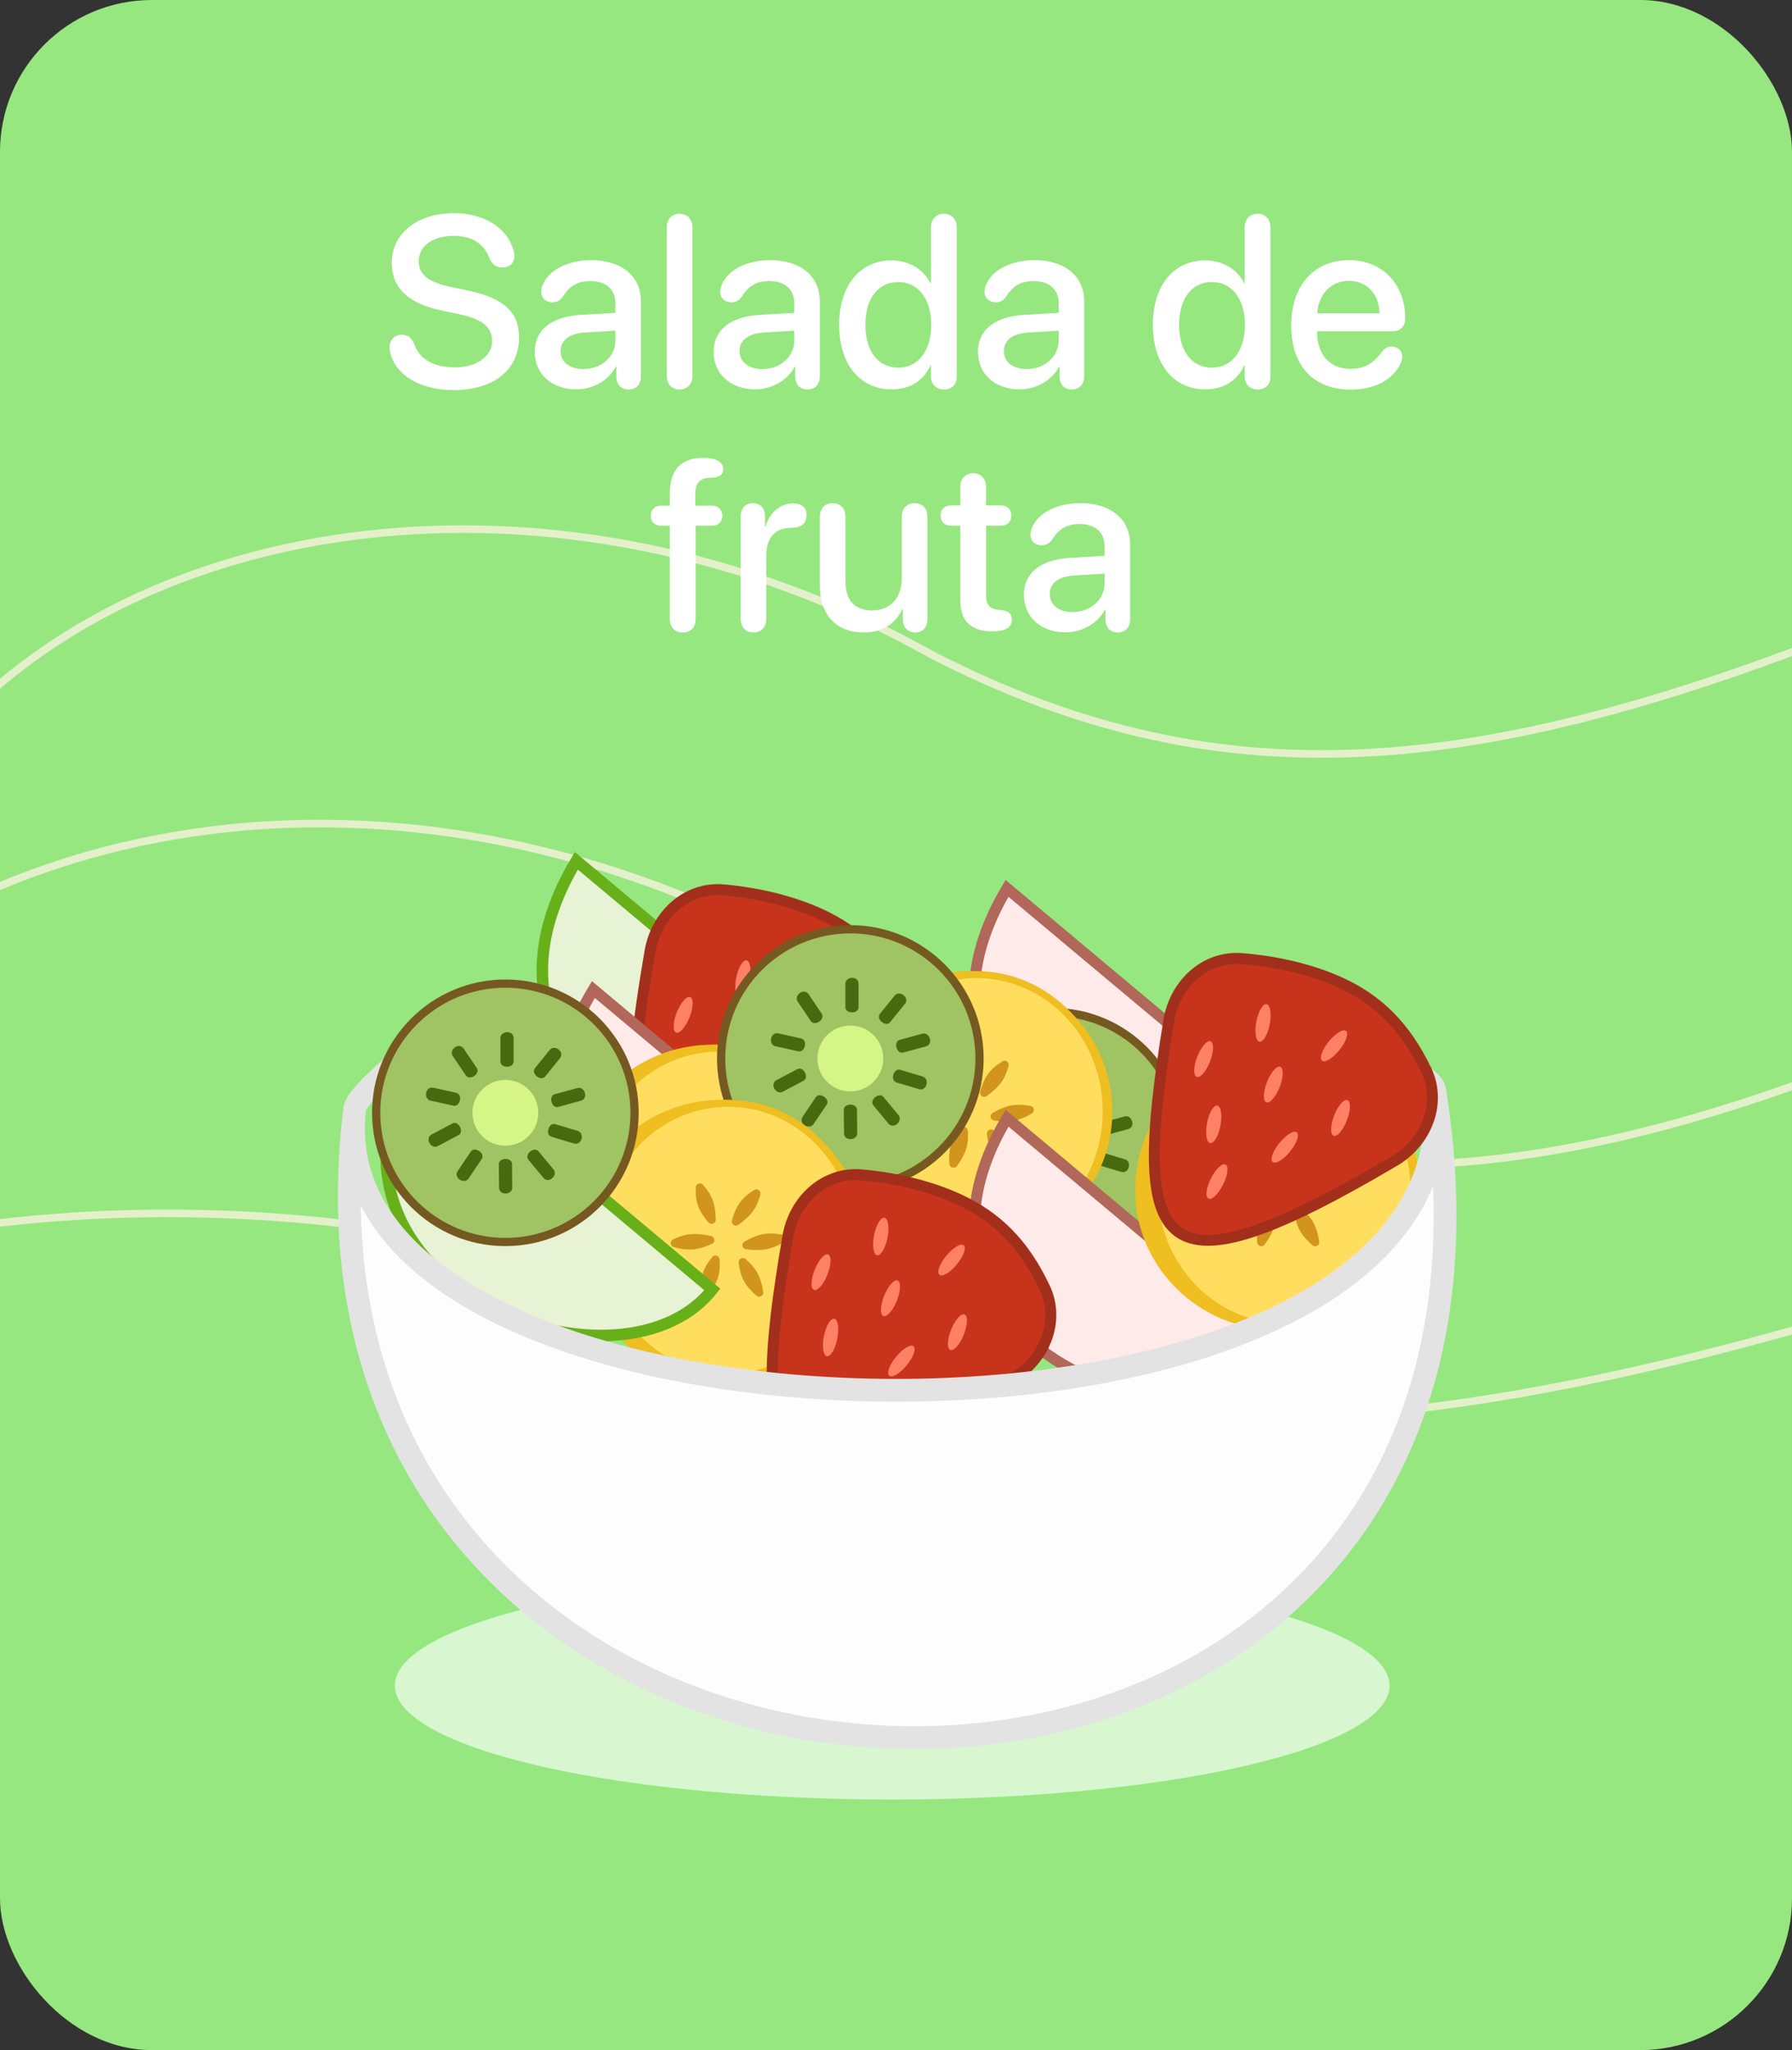 <svg width="236" height="270" viewBox="0 0 236 270" fill="none" xmlns="http://www.w3.org/2000/svg">
<rect x="0" y="0" width="236" height="270" fill="#333333" stroke="none"/>
<g clip-path="url(#clip0_569_21124)">
<rect width="236" height="270" rx="20" fill="#96E77F"/>
<path d="M-1.277 91.154C26.971 66.126 77.769 61.103 122.525 86.129C161.997 106.555 196.93 101.955 248.461 81.018" stroke="#E4F0CB"/>
<path d="M-33.28 139.596C1.257 102.848 63.623 95.934 118.759 133.425C167.376 164.055 210.256 157.604 273.419 127.147" stroke="#E4F0CB"/>
<path d="M-62.588 182.665C-25.521 157.007 40.672 150.875 98.648 174.94C149.8 194.518 195.333 189.154 262.665 167.083" stroke="#E4F0CB"/>
<path d="M59.75 51.375C55.375 51.375 52.375 49.484 51.5 46.859C51.391 46.516 51.312 46.141 51.312 45.766C51.312 44.75 51.938 44.094 52.891 44.094C53.688 44.094 54.203 44.453 54.547 45.297C55.25 47.406 57.297 48.391 59.906 48.391C62.766 48.391 64.812 46.922 64.812 44.906C64.812 43.156 63.625 42.062 60.609 41.406L58.141 40.891C53.641 39.938 51.594 37.844 51.594 34.594C51.594 30.734 54.984 28.078 59.781 28.078C63.672 28.078 66.734 29.906 67.609 32.922C67.688 33.141 67.734 33.406 67.734 33.734C67.734 34.641 67.094 35.234 66.188 35.234C65.344 35.234 64.828 34.844 64.469 34.031C63.703 31.953 61.984 31.062 59.734 31.062C57.094 31.062 55.141 32.344 55.141 34.406C55.141 36.047 56.312 37.141 59.234 37.766L61.688 38.281C66.422 39.281 68.359 41.172 68.359 44.453C68.359 48.703 65.016 51.375 59.75 51.375ZM75.906 51.281C72.688 51.281 70.422 49.281 70.422 46.328C70.422 43.453 72.641 41.688 76.531 41.469L81.047 41.203V39.938C81.047 38.109 79.812 37.016 77.75 37.016C76.125 37.016 75.047 37.594 74.109 39.094C73.766 39.594 73.328 39.812 72.734 39.812C71.891 39.812 71.281 39.25 71.281 38.406C71.281 38.062 71.375 37.688 71.578 37.312C72.438 35.453 74.922 34.266 77.875 34.266C81.859 34.266 84.406 36.375 84.406 39.672V49.594C84.406 50.656 83.734 51.297 82.781 51.297C81.844 51.297 81.203 50.688 81.172 49.688V48.297H81.094C80.141 50.125 78.047 51.281 75.906 51.281ZM76.828 48.609C79.188 48.609 81.047 46.984 81.047 44.844V43.547L76.984 43.797C74.969 43.938 73.828 44.828 73.828 46.234C73.828 47.672 75.031 48.609 76.828 48.609ZM89.5 51.297C88.516 51.297 87.812 50.625 87.812 49.516V29.938C87.812 28.828 88.516 28.156 89.5 28.156C90.484 28.156 91.188 28.828 91.188 29.938V49.516C91.188 50.625 90.484 51.297 89.5 51.297ZM99.469 51.281C96.25 51.281 93.984 49.281 93.984 46.328C93.984 43.453 96.203 41.688 100.094 41.469L104.609 41.203V39.938C104.609 38.109 103.375 37.016 101.312 37.016C99.688 37.016 98.609 37.594 97.672 39.094C97.328 39.594 96.891 39.812 96.297 39.812C95.453 39.812 94.844 39.25 94.844 38.406C94.844 38.062 94.938 37.688 95.141 37.312C96 35.453 98.484 34.266 101.438 34.266C105.422 34.266 107.969 36.375 107.969 39.672V49.594C107.969 50.656 107.297 51.297 106.344 51.297C105.406 51.297 104.766 50.688 104.734 49.688V48.297H104.656C103.703 50.125 101.609 51.281 99.469 51.281ZM100.391 48.609C102.75 48.609 104.609 46.984 104.609 44.844V43.547L100.547 43.797C98.531 43.938 97.391 44.828 97.391 46.234C97.391 47.672 98.594 48.609 100.391 48.609ZM117.422 51.281C113.266 51.281 110.516 47.969 110.516 42.781C110.516 37.594 113.266 34.297 117.391 34.297C119.75 34.297 121.625 35.484 122.547 37.297H122.609V29.938C122.609 28.828 123.312 28.156 124.312 28.156C125.297 28.156 126 28.828 126 29.938V49.609C126 50.672 125.312 51.297 124.328 51.297C123.375 51.297 122.609 50.672 122.609 49.609V48.078H122.562C121.719 50 119.984 51.281 117.422 51.281ZM118.312 48.422C120.906 48.422 122.641 46.219 122.641 42.781C122.641 39.375 120.906 37.141 118.312 37.141C115.641 37.141 113.969 39.328 113.969 42.781C113.969 46.25 115.641 48.422 118.312 48.422ZM134.281 51.281C131.062 51.281 128.797 49.281 128.797 46.328C128.797 43.453 131.016 41.688 134.906 41.469L139.422 41.203V39.938C139.422 38.109 138.188 37.016 136.125 37.016C134.5 37.016 133.422 37.594 132.484 39.094C132.141 39.594 131.703 39.812 131.109 39.812C130.266 39.812 129.656 39.25 129.656 38.406C129.656 38.062 129.75 37.688 129.953 37.312C130.812 35.453 133.297 34.266 136.25 34.266C140.234 34.266 142.781 36.375 142.781 39.672V49.594C142.781 50.656 142.109 51.297 141.156 51.297C140.219 51.297 139.578 50.688 139.547 49.688V48.297H139.469C138.516 50.125 136.422 51.281 134.281 51.281ZM135.203 48.609C137.562 48.609 139.422 46.984 139.422 44.844V43.547L135.359 43.797C133.344 43.938 132.203 44.828 132.203 46.234C132.203 47.672 133.406 48.609 135.203 48.609ZM158.734 51.281C154.578 51.281 151.828 47.969 151.828 42.781C151.828 37.594 154.578 34.297 158.703 34.297C161.062 34.297 162.938 35.484 163.859 37.297H163.922V29.938C163.922 28.828 164.625 28.156 165.625 28.156C166.609 28.156 167.312 28.828 167.312 29.938V49.609C167.312 50.672 166.625 51.297 165.641 51.297C164.688 51.297 163.922 50.672 163.922 49.609V48.078H163.875C163.031 50 161.297 51.281 158.734 51.281ZM159.625 48.422C162.219 48.422 163.953 46.219 163.953 42.781C163.953 39.375 162.219 37.141 159.625 37.141C156.953 37.141 155.281 39.328 155.281 42.781C155.281 46.25 156.953 48.422 159.625 48.422ZM177.906 51.312C172.953 51.312 170.047 48.172 170.047 42.859C170.047 37.641 173.016 34.266 177.672 34.266C182.047 34.266 185.062 37.422 185.062 41.906C185.062 43 184.438 43.625 183.391 43.625H173.453V43.703C173.453 46.703 175.141 48.578 177.828 48.578C179.672 48.578 180.828 47.938 182.078 46.234C182.438 45.812 182.781 45.641 183.266 45.641C184.078 45.641 184.672 46.172 184.672 47.016C184.672 47.281 184.578 47.594 184.438 47.922C183.359 50.078 180.969 51.312 177.906 51.312ZM173.469 41.266H181.688C181.609 38.688 180 36.984 177.656 36.984C175.328 36.984 173.641 38.703 173.469 41.266ZM89.922 83.297C88.891 83.297 88.219 82.656 88.219 81.531V69.234H87.047C86.25 69.234 85.703 68.766 85.703 67.922C85.703 67.109 86.25 66.594 87.047 66.594H88.219V64.984C88.219 61.797 89.766 60.312 92.594 60.297C94.391 60.297 95.25 60.875 95.25 61.781C95.25 62.328 94.984 62.656 94.438 62.812C94.203 62.875 93.922 62.922 93.578 62.922C92.156 62.938 91.562 63.609 91.562 65.109V66.594H93.781C94.578 66.594 95.125 67.109 95.125 67.922C95.125 68.766 94.578 69.234 93.781 69.234H91.609V81.531C91.609 82.656 90.938 83.297 89.922 83.297ZM99.234 83.297C98.219 83.297 97.547 82.609 97.547 81.516V67.969C97.547 66.938 98.203 66.266 99.156 66.266C100.094 66.266 100.75 66.938 100.75 67.969V69.375H100.828C101.281 67.531 102.797 66.297 104.438 66.297C105.031 66.297 105.484 66.438 105.766 66.703C106.078 66.953 106.219 67.359 106.219 67.891C106.219 68.422 106.047 68.812 105.719 69.078C105.375 69.375 104.875 69.516 104.172 69.516C101.859 69.531 100.922 71.078 100.922 73.125V81.516C100.922 82.609 100.234 83.297 99.234 83.297ZM113.734 83.297C110.156 83.297 107.969 80.969 107.969 77.203V68.062C107.969 66.938 108.656 66.266 109.656 66.266C110.641 66.266 111.344 66.938 111.344 68.062V76.547C111.344 79.047 112.531 80.391 114.859 80.391C117.297 80.391 118.766 78.703 118.766 76.141V68.062C118.766 66.938 119.469 66.266 120.453 66.266C121.453 66.266 122.141 66.938 122.141 68.062V81.578C122.141 82.625 121.5 83.297 120.531 83.297C119.562 83.297 118.906 82.625 118.906 81.594V80.219H118.828C117.922 82.188 116.25 83.297 113.734 83.297ZM126.469 79.062V69.234H125.281C124.406 69.234 123.875 68.734 123.875 67.906C123.875 67.062 124.406 66.562 125.281 66.562H126.469V64.125C126.469 63.047 127.141 62.328 128.172 62.328C129.188 62.328 129.859 63.047 129.859 64.125V66.562H131.781C132.656 66.562 133.188 67.078 133.188 67.906C133.188 68.734 132.656 69.234 131.781 69.234H129.859V78.312C129.859 79.625 130.312 80.219 131.531 80.312L131.797 80.328C132.766 80.422 133.25 80.812 133.25 81.609C133.25 82.625 132.469 83.141 130.812 83.141H130.641C127.875 83.141 126.469 81.781 126.469 79.062ZM140.328 83.281C137.109 83.281 134.844 81.281 134.844 78.328C134.844 75.453 137.062 73.688 140.953 73.469L145.469 73.203V71.938C145.469 70.109 144.234 69.016 142.172 69.016C140.547 69.016 139.469 69.594 138.531 71.094C138.188 71.594 137.75 71.812 137.156 71.812C136.312 71.812 135.703 71.25 135.703 70.406C135.703 70.062 135.797 69.688 136 69.312C136.859 67.453 139.344 66.266 142.297 66.266C146.281 66.266 148.828 68.375 148.828 71.672V81.594C148.828 82.656 148.156 83.297 147.203 83.297C146.266 83.297 145.625 82.688 145.594 81.688V80.297H145.516C144.562 82.125 142.469 83.281 140.328 83.281ZM141.25 80.609C143.609 80.609 145.469 78.984 145.469 76.844V75.547L141.406 75.797C139.391 75.938 138.25 76.828 138.25 78.234C138.25 79.672 139.453 80.609 141.25 80.609Z" fill="white"/>
<ellipse cx="117.5" cy="222" rx="65.5" ry="15" fill="white" fill-opacity="0.63"/>
<path d="M132.624 117L169.551 147.925C157.532 163.205 114.784 146.833 132.624 117Z" fill="#FFEAEA" stroke="#B1675A" stroke-width="1.455"/>
<path d="M75.902 113.368L114.392 145.602C101.864 161.53 57.307 144.464 75.902 113.368Z" fill="#E8F2D4" stroke="#67B019" stroke-width="1.517"/>
<path d="M85.608 125.27C80.319 155.993 83.452 162.384 115.173 144.017C119.39 141.575 121.507 136.447 119.418 132.043C116.729 126.373 113.204 122.724 107.956 120.344C104.514 118.783 100.15 117.629 95.293 117.192C90.457 116.756 86.431 120.485 85.608 125.27Z" fill="#C8331C" stroke="#A22F1B" stroke-width="1.437"/>
<ellipse cx="91.582" cy="149.789" rx="0.898" ry="2.514" transform="rotate(27.084 91.582 149.789)" fill="#FE8166"/>
<ellipse cx="91.224" cy="142.247" rx="0.898" ry="2.514" transform="rotate(11.258 91.224 142.247)" fill="#FE8166"/>
<ellipse cx="100.55" cy="145.343" rx="0.898" ry="2.514" transform="rotate(39.516 100.55 145.343)" fill="#FE8166"/>
<ellipse cx="97.835" cy="128.952" rx="0.898" ry="2.514" transform="rotate(11.258 97.835 128.952)" fill="#FE8166"/>
<ellipse cx="107.161" cy="132.047" rx="0.898" ry="2.514" transform="rotate(39.516 107.161 132.047)" fill="#FE8166"/>
<ellipse cx="99.112" cy="137.082" rx="0.898" ry="2.514" transform="rotate(21.814 99.112 137.082)" fill="#FE8166"/>
<ellipse cx="107.929" cy="141.549" rx="0.898" ry="2.514" transform="rotate(21.814 107.929 141.549)" fill="#FE8166"/>
<ellipse cx="89.972" cy="133.648" rx="0.898" ry="2.514" transform="rotate(21.814 89.972 133.648)" fill="#FE8166"/>
<path d="M78.142 130.318L115.068 161.243C103.049 176.524 60.302 160.152 78.142 130.318Z" fill="#FFEAEA" stroke="#B1675A" stroke-width="1.455"/>
<path d="M93.825 138.041C103.944 138.041 112.134 146.113 112.134 156.056C112.134 165.999 103.944 174.072 93.825 174.072C83.707 174.072 75.517 165.999 75.517 156.056C75.517 146.113 83.707 138.041 93.825 138.041Z" fill="#EFBE20" stroke="#EFBE20" stroke-width="0.915"/>
<path d="M94.683 138.041C104.104 138.041 111.781 146.084 111.781 156.056C111.781 166.028 104.104 174.072 94.683 174.072C85.261 174.072 77.585 166.028 77.585 156.056C77.585 146.084 85.261 138.041 94.683 138.041Z" fill="#FFDE5F" stroke="#EFBE20" stroke-width="0.915"/>
<path d="M98.349 149.844C96.638 150.933 96.112 151.873 95.615 153.582C95.591 153.665 95.685 153.731 95.754 153.68C97.407 152.483 98.042 151.614 98.483 149.942C98.504 149.863 98.418 149.8 98.349 149.844Z" fill="#D1951E" stroke="#D1951E" stroke-width="0.915"/>
<path d="M92.938 158.574C91.676 160.128 91.489 161.18 91.583 162.952C91.588 163.037 91.699 163.071 91.748 163.001C92.919 161.363 93.233 160.346 93.098 158.625C93.091 158.544 92.989 158.512 92.938 158.574Z" fill="#D1951E" stroke="#D1951E" stroke-width="0.915"/>
<path d="M87.64 156.536C89.607 157.09 90.694 156.87 92.376 156.135C92.456 156.1 92.444 155.988 92.358 155.969C90.342 155.527 89.242 155.621 87.625 156.373C87.55 156.408 87.559 156.513 87.64 156.536Z" fill="#D1951E" stroke="#D1951E" stroke-width="0.915"/>
<path d="M90.869 149.127C90.791 151.093 91.279 152.051 92.433 153.436C92.488 153.502 92.598 153.462 92.596 153.377C92.549 151.394 92.185 150.393 91.029 149.073C90.976 149.012 90.872 149.047 90.869 149.127Z" fill="#D1951E" stroke="#D1951E" stroke-width="0.915"/>
<path d="M96.527 158.976C96.738 160.932 97.362 161.814 98.707 163.029C98.771 163.087 98.874 163.032 98.86 162.948C98.523 160.992 98.015 160.05 96.677 158.899C96.615 158.846 96.518 158.896 96.527 158.976Z" fill="#D1951E" stroke="#D1951E" stroke-width="0.915"/>
<path d="M101.723 155.781C99.706 155.427 98.648 155.754 97.055 156.654C96.979 156.697 97.003 156.807 97.09 156.818C99.143 157.055 100.228 156.852 101.754 155.941C101.825 155.899 101.805 155.796 101.723 155.781Z" fill="#D1951E" stroke="#D1951E" stroke-width="0.915"/>
<circle cx="138.622" cy="150.296" r="17.014" fill="#A0C363" stroke="#765920" stroke-width="1.084"/>
<circle cx="138.622" cy="150.296" r="4.335" fill="#D5F587"/>
<path d="M137.973 140.459C137.973 139.46 139.707 139.369 139.707 140.459C139.707 140.459 139.707 142.638 139.707 143.546C139.707 144.454 137.973 144.454 137.973 143.546C137.973 142.638 137.973 140.459 137.973 140.459Z" fill="#476A10"/>
<path d="M131.692 142.811C131.134 141.983 132.521 140.939 133.13 141.842C133.13 141.842 134.348 143.649 134.855 144.402C135.362 145.155 133.925 146.124 133.417 145.371C132.91 144.618 131.692 142.811 131.692 142.811Z" fill="#476A10"/>
<path d="M128.767 148.69C127.792 148.475 128.077 146.762 129.141 146.997C129.141 146.997 131.269 147.468 132.156 147.664C133.042 147.859 132.668 149.553 131.781 149.357C130.895 149.161 128.767 148.69 128.767 148.69Z" fill="#476A10"/>
<path d="M129.725 154.678C128.843 155.146 127.95 153.657 128.912 153.147C128.912 153.147 130.837 152.125 131.639 151.699C132.441 151.273 133.254 152.805 132.452 153.231C131.65 153.656 129.725 154.678 129.725 154.678Z" fill="#476A10"/>
<path d="M133.778 158.941C133.219 159.769 131.731 158.874 132.341 157.971C132.341 157.971 133.559 156.164 134.067 155.412C134.575 154.659 136.012 155.629 135.504 156.382C134.997 157.134 133.778 158.941 133.778 158.941Z" fill="#476A10"/>
<path d="M139.527 160.132C139.537 161.131 137.804 161.239 137.794 160.149C137.794 160.149 137.772 157.97 137.763 157.062C137.754 156.155 139.488 156.137 139.497 157.045C139.506 157.953 139.527 160.132 139.527 160.132Z" fill="#476A10"/>
<path d="M144.961 157.75C145.598 158.52 144.32 159.695 143.626 158.856C143.626 158.856 142.236 157.177 141.657 156.478C141.079 155.778 142.414 154.673 142.993 155.372C143.572 156.071 144.961 157.75 144.961 157.75Z" fill="#476A10"/>
<path d="M148.146 152.675C149.103 152.961 148.693 154.648 147.649 154.336C147.649 154.336 145.561 153.712 144.691 153.452C143.822 153.192 144.318 151.531 145.188 151.791C146.058 152.051 148.146 152.675 148.146 152.675Z" fill="#476A10"/>
<path d="M148.111 147.033C149.075 146.771 149.618 148.42 148.567 148.706C148.567 148.706 146.464 149.279 145.588 149.517C144.712 149.756 144.257 148.083 145.132 147.844C146.008 147.606 148.111 147.033 148.111 147.033Z" fill="#476A10"/>
<path d="M144.459 142.019C145.086 141.242 146.492 142.261 145.808 143.109C145.808 143.109 144.439 144.804 143.868 145.51C143.298 146.217 141.949 145.127 142.519 144.421C143.09 143.715 144.459 142.019 144.459 142.019Z" fill="#476A10"/>
<path d="M127.726 128.355C137.844 128.355 146.034 136.427 146.034 146.371C146.034 156.314 137.844 164.386 127.726 164.386C117.607 164.386 109.417 156.314 109.417 146.371C109.417 136.427 117.607 128.355 127.726 128.355Z" fill="#EFBE20" stroke="#EFBE20" stroke-width="0.915"/>
<path d="M128.583 128.355C138.004 128.355 145.682 136.398 145.682 146.371C145.682 156.343 138.004 164.386 128.583 164.386C119.162 164.386 111.485 156.343 111.485 146.371C111.485 136.399 119.162 128.355 128.583 128.355Z" fill="#FFDE5F" stroke="#EFBE20" stroke-width="0.915"/>
<path d="M132.25 140.158C130.538 141.247 130.012 142.187 129.516 143.897C129.492 143.979 129.585 144.045 129.655 143.995C131.307 142.797 131.942 141.929 132.384 140.256C132.404 140.177 132.319 140.114 132.25 140.158Z" fill="#D1951E" stroke="#D1951E" stroke-width="0.915"/>
<path d="M126.838 148.889C125.576 150.443 125.389 151.494 125.484 153.266C125.488 153.352 125.599 153.385 125.648 153.316C126.819 151.677 127.133 150.66 126.998 148.94C126.992 148.859 126.889 148.826 126.838 148.889Z" fill="#D1951E" stroke="#D1951E" stroke-width="0.915"/>
<path d="M121.54 146.85C123.507 147.404 124.595 147.185 126.277 146.449C126.357 146.414 126.344 146.302 126.258 146.283C124.243 145.842 123.142 145.935 121.525 146.688C121.45 146.723 121.46 146.827 121.54 146.85Z" fill="#D1951E" stroke="#D1951E" stroke-width="0.915"/>
<path d="M124.769 139.442C124.691 141.407 125.179 142.365 126.334 143.75C126.388 143.816 126.499 143.777 126.497 143.692C126.45 141.709 126.086 140.708 124.93 139.387C124.876 139.326 124.773 139.361 124.769 139.442Z" fill="#D1951E" stroke="#D1951E" stroke-width="0.915"/>
<path d="M130.427 149.291C130.638 151.246 131.262 152.129 132.608 153.344C132.672 153.402 132.775 153.346 132.76 153.262C132.423 151.306 131.916 150.365 130.578 149.214C130.516 149.161 130.419 149.21 130.427 149.291Z" fill="#D1951E" stroke="#D1951E" stroke-width="0.915"/>
<path d="M135.623 146.096C133.606 145.742 132.548 146.069 130.955 146.969C130.879 147.012 130.903 147.122 130.991 147.132C133.044 147.37 134.128 147.166 135.654 146.256C135.726 146.213 135.706 146.11 135.623 146.096Z" fill="#D1951E" stroke="#D1951E" stroke-width="0.915"/>
<circle cx="111.986" cy="139.399" r="17.014" fill="#A0C363" stroke="#765920" stroke-width="1.084"/>
<circle cx="111.985" cy="139.399" r="4.335" fill="#D5F587"/>
<path d="M111.336 129.562C111.336 128.564 113.07 128.473 113.07 129.562C113.07 129.562 113.07 131.742 113.07 132.649C113.07 133.557 111.336 133.557 111.336 132.649C111.336 131.742 111.336 129.562 111.336 129.562Z" fill="#476A10"/>
<path d="M105.055 131.914C104.497 131.086 105.884 130.042 106.493 130.945C106.493 130.945 107.711 132.752 108.218 133.505C108.726 134.258 107.288 135.227 106.781 134.474C106.273 133.721 105.055 131.914 105.055 131.914Z" fill="#476A10"/>
<path d="M102.13 137.793C101.155 137.578 101.441 135.865 102.505 136.1C102.505 136.1 104.632 136.571 105.519 136.767C106.405 136.963 106.031 138.656 105.145 138.46C104.258 138.264 102.13 137.793 102.13 137.793Z" fill="#476A10"/>
<path d="M103.089 143.781C102.206 144.249 101.313 142.76 102.276 142.25C102.276 142.25 104.2 141.228 105.002 140.802C105.804 140.376 106.617 141.908 105.815 142.334C105.013 142.759 103.089 143.781 103.089 143.781Z" fill="#476A10"/>
<path d="M107.141 148.044C106.583 148.872 105.095 147.977 105.704 147.074C105.704 147.074 106.923 145.268 107.43 144.515C107.938 143.762 109.375 144.732 108.868 145.485C108.36 146.237 107.141 148.044 107.141 148.044Z" fill="#476A10"/>
<path d="M112.891 149.235C112.901 150.234 111.168 150.342 111.157 149.253C111.157 149.253 111.135 147.074 111.126 146.166C111.117 145.258 112.851 145.241 112.86 146.149C112.869 147.056 112.891 149.235 112.891 149.235Z" fill="#476A10"/>
<path d="M118.325 146.854C118.961 147.623 117.684 148.799 116.989 147.959C116.989 147.959 115.599 146.28 115.021 145.581C114.442 144.882 115.778 143.776 116.356 144.476C116.935 145.175 118.325 146.854 118.325 146.854Z" fill="#476A10"/>
<path d="M121.509 141.778C122.466 142.064 122.057 143.751 121.013 143.439C121.013 143.439 118.925 142.816 118.055 142.556C117.185 142.296 117.681 140.635 118.551 140.894C119.421 141.154 121.509 141.778 121.509 141.778Z" fill="#476A10"/>
<path d="M121.474 136.137C122.438 135.875 122.981 137.524 121.93 137.81C121.93 137.81 119.827 138.382 118.951 138.621C118.075 138.859 117.62 137.186 118.496 136.948C119.372 136.709 121.474 136.137 121.474 136.137Z" fill="#476A10"/>
<path d="M117.822 131.122C118.45 130.345 119.856 131.364 119.171 132.212C119.171 132.212 117.802 133.907 117.232 134.613C116.661 135.32 115.312 134.23 115.883 133.524C116.453 132.818 117.822 131.122 117.822 131.122Z" fill="#476A10"/>
<path d="M132.624 147.269L169.551 178.193C157.532 193.474 114.784 177.102 132.624 147.269Z" fill="#FFEAEA" stroke="#B1675A" stroke-width="1.455"/>
<path d="M95.036 145.305C105.155 145.305 113.345 153.378 113.345 163.321C113.345 173.264 105.155 181.336 95.036 181.336C84.918 181.336 76.728 173.264 76.728 163.321C76.728 153.378 84.918 145.305 95.036 145.305Z" fill="#EFBE20" stroke="#EFBE20" stroke-width="0.915"/>
<path d="M95.894 145.305C105.315 145.305 112.992 153.349 112.992 163.321C112.992 173.293 105.315 181.336 95.894 181.336C86.472 181.336 78.796 173.293 78.796 163.321C78.796 153.349 86.472 145.305 95.894 145.305Z" fill="#FFDE5F" stroke="#EFBE20" stroke-width="0.915"/>
<path d="M99.56 157.108C97.849 158.197 97.323 159.137 96.826 160.847C96.802 160.929 96.895 160.995 96.965 160.945C98.618 159.748 99.253 158.879 99.694 157.207C99.715 157.128 99.629 157.065 99.56 157.108Z" fill="#D1951E" stroke="#D1951E" stroke-width="0.915"/>
<path d="M94.149 165.839C92.887 167.393 92.7 168.444 92.794 170.217C92.799 170.302 92.909 170.335 92.959 170.266C94.13 168.628 94.444 167.611 94.309 165.89C94.302 165.809 94.2 165.776 94.149 165.839Z" fill="#D1951E" stroke="#D1951E" stroke-width="0.915"/>
<path d="M88.851 163.8C90.818 164.354 91.905 164.135 93.587 163.4C93.667 163.365 93.655 163.253 93.569 163.234C91.553 162.792 90.453 162.886 88.836 163.638C88.761 163.673 88.77 163.778 88.851 163.8Z" fill="#D1951E" stroke="#D1951E" stroke-width="0.915"/>
<path d="M92.08 156.392C92.002 158.358 92.49 159.316 93.644 160.701C93.699 160.766 93.809 160.727 93.807 160.642C93.76 158.659 93.396 157.658 92.24 156.338C92.187 156.276 92.083 156.311 92.08 156.392Z" fill="#D1951E" stroke="#D1951E" stroke-width="0.915"/>
<path d="M97.738 166.241C97.949 168.197 98.572 169.079 99.918 170.294C99.982 170.352 100.085 170.296 100.071 170.212C99.734 168.257 99.226 167.315 97.888 166.164C97.826 166.111 97.729 166.16 97.738 166.241Z" fill="#D1951E" stroke="#D1951E" stroke-width="0.915"/>
<path d="M102.934 163.046C100.917 162.692 99.859 163.019 98.266 163.919C98.19 163.962 98.214 164.072 98.301 164.082C100.354 164.32 101.439 164.116 102.965 163.206C103.036 163.163 103.016 163.06 102.934 163.046Z" fill="#D1951E" stroke="#D1951E" stroke-width="0.915"/>
<path d="M103.77 162.803C98.481 193.526 101.614 199.917 133.335 181.55C137.553 179.108 139.669 173.98 137.58 169.576C134.892 163.906 131.366 160.257 126.118 157.877C122.676 156.316 118.312 155.162 113.455 154.725C108.619 154.29 104.593 158.018 103.77 162.803Z" fill="#C8331C" stroke="#A22F1B" stroke-width="1.437"/>
<ellipse cx="109.745" cy="183.69" rx="0.898" ry="2.514" transform="rotate(27.084 109.745 183.69)" fill="#FE8166"/>
<ellipse cx="109.384" cy="176.148" rx="0.898" ry="2.514" transform="rotate(11.258 109.384 176.148)" fill="#FE8166"/>
<ellipse cx="118.712" cy="179.244" rx="0.898" ry="2.514" transform="rotate(39.516 118.712 179.244)" fill="#FE8166"/>
<ellipse cx="115.995" cy="162.852" rx="0.898" ry="2.514" transform="rotate(11.258 115.995 162.852)" fill="#FE8166"/>
<ellipse cx="125.321" cy="165.948" rx="0.898" ry="2.514" transform="rotate(39.516 125.321 165.948)" fill="#FE8166"/>
<ellipse cx="117.274" cy="170.983" rx="0.898" ry="2.514" transform="rotate(21.814 117.274 170.983)" fill="#FE8166"/>
<ellipse cx="126.091" cy="175.45" rx="0.898" ry="2.514" transform="rotate(21.814 126.091 175.45)" fill="#FE8166"/>
<ellipse cx="108.132" cy="167.549" rx="0.898" ry="2.514" transform="rotate(21.814 108.132 167.549)" fill="#FE8166"/>
<path d="M55.32 137.583L93.81 169.817C81.282 185.744 36.724 168.679 55.32 137.583Z" fill="#E8F2D4" stroke="#67B019" stroke-width="1.517"/>
<path d="M168.259 138.673C178.377 138.673 186.567 146.745 186.567 156.688C186.567 166.631 178.377 174.704 168.259 174.704C158.14 174.704 149.95 166.631 149.95 156.688C149.95 146.745 158.14 138.673 168.259 138.673Z" fill="#EFBE20" stroke="#EFBE20" stroke-width="0.915"/>
<path d="M169.116 138.673C178.538 138.673 186.215 146.716 186.215 156.688C186.215 166.66 178.538 174.704 169.116 174.704C159.695 174.704 152.019 166.66 152.019 156.688C152.019 146.716 159.695 138.673 169.116 138.673Z" fill="#FFDE5F" stroke="#EFBE20" stroke-width="0.915"/>
<path d="M172.783 150.476C171.071 151.565 170.546 152.505 170.049 154.214C170.025 154.297 170.118 154.363 170.188 154.312C171.841 153.115 172.475 152.247 172.917 150.574C172.938 150.495 172.852 150.432 172.783 150.476Z" fill="#D1951E" stroke="#D1951E" stroke-width="0.915"/>
<path d="M167.371 159.207C166.109 160.761 165.922 161.812 166.017 163.584C166.021 163.67 166.132 163.703 166.182 163.634C167.352 161.995 167.666 160.978 167.531 159.258C167.525 159.177 167.422 159.144 167.371 159.207Z" fill="#D1951E" stroke="#D1951E" stroke-width="0.915"/>
<path d="M162.073 157.168C164.04 157.722 165.128 157.503 166.81 156.767C166.89 156.732 166.877 156.62 166.791 156.601C164.776 156.159 163.675 156.253 162.059 157.006C161.983 157.041 161.993 157.145 162.073 157.168Z" fill="#D1951E" stroke="#D1951E" stroke-width="0.915"/>
<path d="M165.303 149.76C165.224 151.725 165.712 152.683 166.867 154.068C166.922 154.134 167.032 154.094 167.03 154.009C166.983 152.027 166.619 151.026 165.463 149.705C165.409 149.644 165.306 149.679 165.303 149.76Z" fill="#D1951E" stroke="#D1951E" stroke-width="0.915"/>
<path d="M170.96 159.609C171.171 161.564 171.795 162.447 173.141 163.662C173.205 163.719 173.308 163.664 173.294 163.58C172.956 161.624 172.449 160.683 171.111 159.532C171.049 159.478 170.952 159.528 170.96 159.609Z" fill="#D1951E" stroke="#D1951E" stroke-width="0.915"/>
<path d="M176.156 156.414C174.139 156.059 173.082 156.387 171.489 157.287C171.413 157.33 171.436 157.44 171.524 157.45C173.577 157.687 174.661 157.484 176.188 156.574C176.259 156.531 176.239 156.428 176.156 156.414Z" fill="#D1951E" stroke="#D1951E" stroke-width="0.915"/>
<path d="M46.711 146.058C41.006 194.471 194.697 197.236 188.948 143.636C207.308 259.263 33.566 254.42 46.711 146.058Z" fill="#FDFDFD"/>
<path d="M56.897 135.161C55.488 137.706 46.992 143.76 46.711 146.058M179.182 136.977C180.765 139.971 188.563 140.979 188.948 143.636M46.711 146.058C41.006 194.471 194.697 197.236 188.948 143.636M46.711 146.058C33.566 254.42 207.308 259.263 188.948 143.636" stroke="#E3E3E3" stroke-width="3" stroke-linecap="round"/>
<path d="M153.933 134.408C148.918 165.177 152.109 171.539 183.664 152.89C187.86 150.411 189.931 145.264 187.803 140.879C185.064 135.233 181.506 131.616 176.237 129.283C172.781 127.753 168.407 126.637 163.547 126.243C158.706 125.852 154.714 129.615 153.933 134.408Z" fill="#C8331C" stroke="#A22F1B" stroke-width="1.437"/>
<ellipse cx="160.272" cy="155.615" rx="0.898" ry="2.514" transform="rotate(26.573 160.272 155.615)" fill="#FE8166"/>
<ellipse cx="159.845" cy="148.075" rx="0.898" ry="2.514" transform="rotate(10.747 159.845 148.075)" fill="#FE8166"/>
<ellipse cx="169.199" cy="151.088" rx="0.898" ry="2.514" transform="rotate(39.005 169.199 151.088)" fill="#FE8166"/>
<ellipse cx="166.337" cy="134.722" rx="0.898" ry="2.514" transform="rotate(10.747 166.337 134.722)" fill="#FE8166"/>
<ellipse cx="175.69" cy="137.735" rx="0.898" ry="2.514" transform="rotate(39.005 175.69 137.735)" fill="#FE8166"/>
<ellipse cx="167.689" cy="142.841" rx="0.898" ry="2.514" transform="rotate(21.303 167.689 142.841)" fill="#FE8166"/>
<ellipse cx="176.544" cy="147.229" rx="0.898" ry="2.514" transform="rotate(21.303 176.544 147.229)" fill="#FE8166"/>
<ellipse cx="158.515" cy="139.488" rx="0.898" ry="2.514" transform="rotate(21.303 158.515 139.488)" fill="#FE8166"/>
<circle cx="66.556" cy="146.556" r="17.014" fill="#A0C363" stroke="#765920" stroke-width="1.084"/>
<circle cx="66.555" cy="146.556" r="4.335" fill="#D5F587"/>
<path d="M65.906 136.72C65.906 135.721 67.64 135.63 67.64 136.72C67.64 136.72 67.64 138.899 67.64 139.807C67.64 140.715 65.906 140.715 65.906 139.807C65.906 138.899 65.906 136.72 65.906 136.72Z" fill="#476A10"/>
<path d="M59.626 139.072C59.067 138.243 60.454 137.199 61.063 138.103C61.063 138.103 62.281 139.91 62.789 140.662C63.296 141.415 61.858 142.384 61.351 141.631C60.843 140.879 59.626 139.072 59.626 139.072Z" fill="#476A10"/>
<path d="M56.701 144.95C55.725 144.735 56.011 143.022 57.075 143.257C57.075 143.257 59.203 143.728 60.089 143.924C60.976 144.12 60.601 145.813 59.715 145.617C58.828 145.421 56.701 144.95 56.701 144.95Z" fill="#476A10"/>
<path d="M57.659 150.938C56.777 151.407 55.883 149.918 56.846 149.407C56.846 149.407 58.771 148.385 59.573 147.959C60.374 147.534 61.187 149.065 60.386 149.491C59.584 149.916 57.659 150.938 57.659 150.938Z" fill="#476A10"/>
<path d="M61.712 155.201C61.153 156.029 59.665 155.135 60.274 154.231C60.274 154.231 61.493 152.425 62.001 151.672C62.508 150.92 63.946 151.889 63.438 152.642C62.93 153.394 61.712 155.201 61.712 155.201Z" fill="#476A10"/>
<path d="M67.461 156.392C67.471 157.391 65.738 157.499 65.727 156.409C65.727 156.409 65.706 154.23 65.697 153.323C65.688 152.415 67.421 152.398 67.43 153.305C67.439 154.213 67.461 156.392 67.461 156.392Z" fill="#476A10"/>
<path d="M72.895 154.011C73.532 154.78 72.254 155.956 71.559 155.116C71.559 155.116 70.17 153.437 69.591 152.738C69.012 152.038 70.348 150.933 70.927 151.632C71.505 152.332 72.895 154.011 72.895 154.011Z" fill="#476A10"/>
<path d="M76.079 148.935C77.036 149.221 76.627 150.909 75.583 150.597C75.583 150.597 73.495 149.973 72.625 149.713C71.755 149.453 72.252 147.792 73.121 148.052C73.991 148.312 76.079 148.935 76.079 148.935Z" fill="#476A10"/>
<path d="M76.043 143.294C77.007 143.031 77.55 144.681 76.498 144.967C76.498 144.967 74.395 145.539 73.519 145.778C72.644 146.016 72.188 144.343 73.064 144.105C73.94 143.866 76.043 143.294 76.043 143.294Z" fill="#476A10"/>
<path d="M72.391 138.28C73.018 137.502 74.424 138.521 73.74 139.369C73.74 139.369 72.37 141.064 71.8 141.771C71.23 142.477 69.881 141.388 70.451 140.681C71.021 139.975 72.391 138.28 72.391 138.28Z" fill="#476A10"/>
</g>
<defs>
<clipPath id="clip0_569_21124">
<rect width="236" height="270" rx="20" fill="white"/>
</clipPath>
</defs>
</svg>

